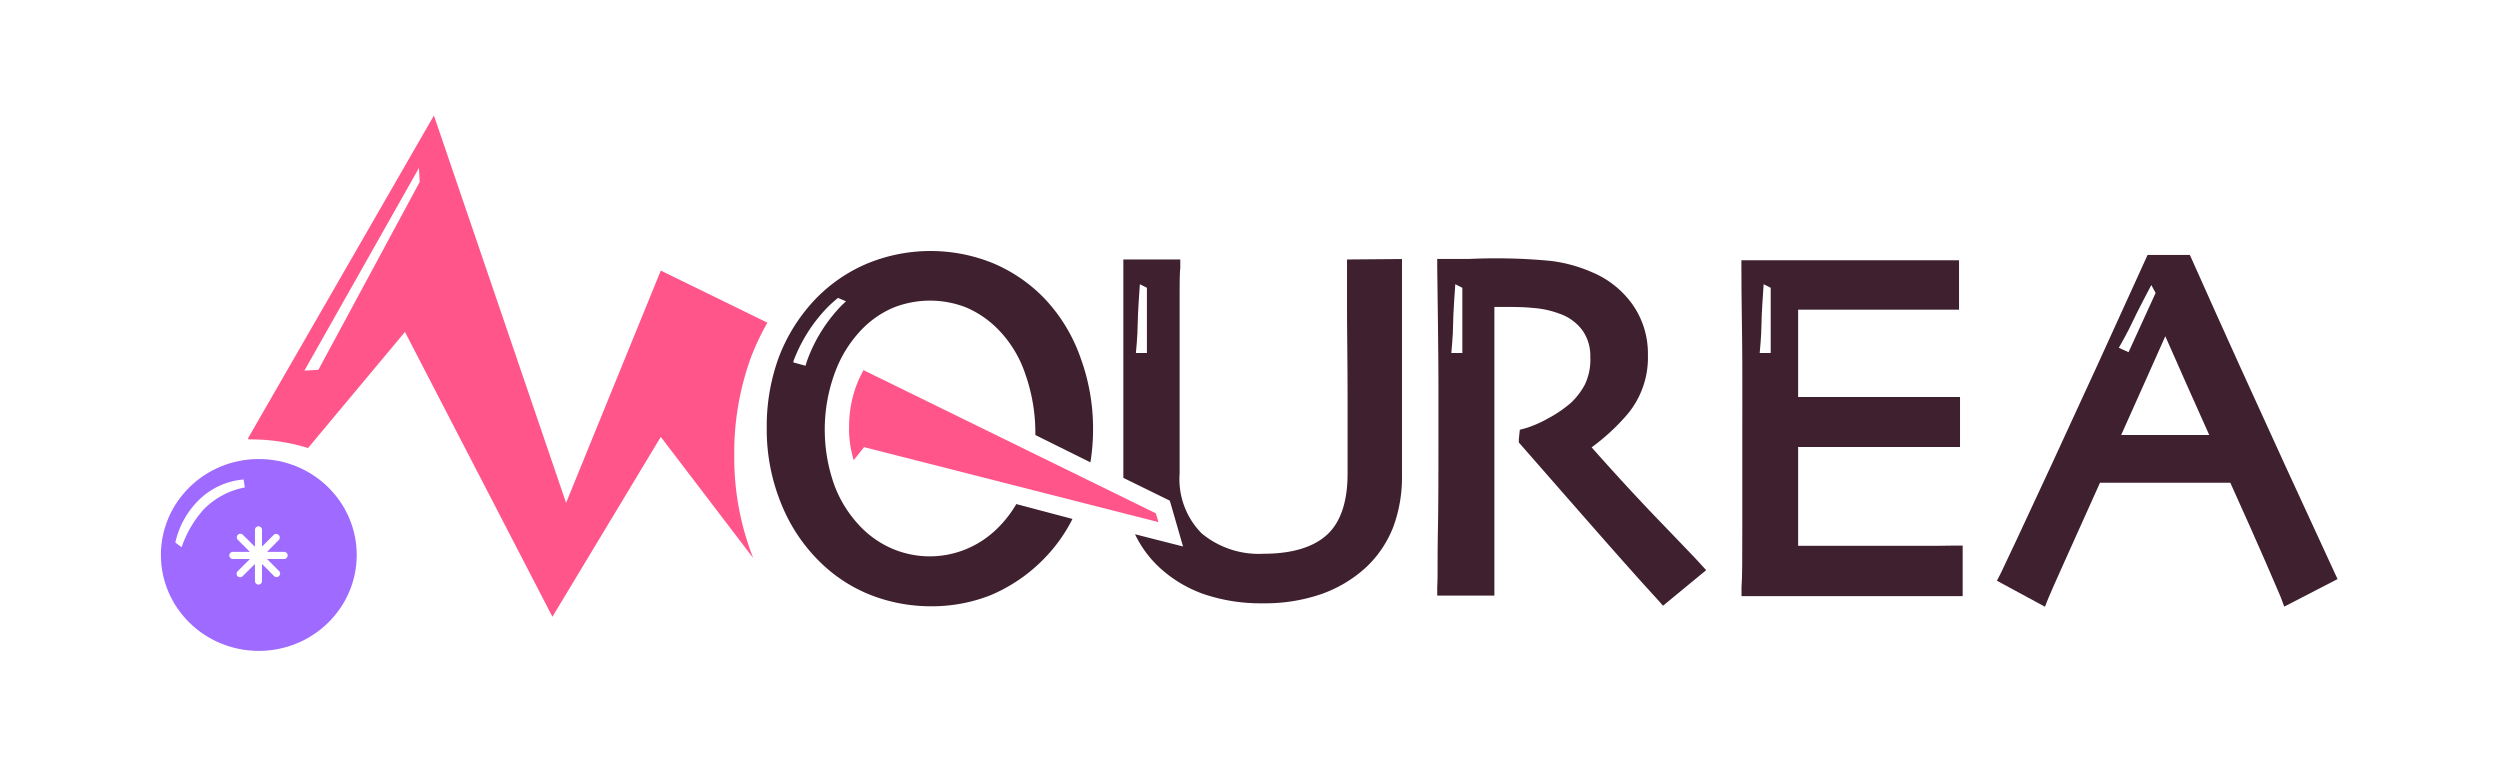 <svg id="图层_1" data-name="图层 1" xmlns="http://www.w3.org/2000/svg" viewBox="0 0 227 70"><defs><style>.cls-1{fill:#fff;}.cls-2{fill:#3f202e;}.cls-3{fill:#ff558b;}.cls-4{fill:#9f6aff;}</style></defs><title>ourea</title><rect class="cls-1" y="-0.29" width="227" height="70.58"/><path class="cls-2" d="M150.52,47.14c-2.13-2.22-4.14-4.42-6-6.52a19.16,19.16,0,0,0,3-2.72,8,8,0,0,0,2.11-5.66,7.73,7.73,0,0,0-1.41-4.61,8.55,8.55,0,0,0-3.73-2.94,13.3,13.3,0,0,0-3.68-1,52.5,52.5,0,0,0-7.37-.18l-2.14,0h-.8v.8c.07,5.15.11,8.74.11,10.66v4c0,3.7,0,6.83-.05,9.31s0,4.17-.06,5l0,.8h5.19l0-.8q0-1.31,0-6.4c0-3.4,0-6.09,0-8.07,0-.87,0-2.35,0-4.44,0-1.9,0-4.07,0-6.5h1c.76,0,1.6,0,2.5.09a8.57,8.57,0,0,1,2.43.53,4.32,4.32,0,0,1,2.06,1.5,4,4,0,0,1,.72,2.41,5.26,5.26,0,0,1-.5,2.53,6.46,6.46,0,0,1-1.23,1.62,11.23,11.23,0,0,1-2.14,1.46,10.3,10.3,0,0,1-2,.87l-.53.14-.09.84,0,.32.16.18c4,4.57,7,8,8.95,10.2s3.08,3.44,3.4,3.78L151,55l3.92-3.23-.56-.61C154.17,50.93,152.92,49.63,150.52,47.14Z"/><path class="cls-2" d="M175.84,49.56h-.9c-1.47,0-3.27,0-5.42,0l-3.93,0-2.32,0c0-.93,0-2,0-3.26,0-1.45,0-3.35,0-5.71h4.11l6.22,0,3.59,0h.78V36.05h-.78l-3.21,0q-3,0-6.81,0h-3.9c0-1.22,0-2.5,0-3.81s0-2.74,0-4.12h4.87c2.47,0,4.57,0,6.23,0l2.73,0h.78V23.63h-.78l-2.83,0-6.74,0-4.75,0-3.86,0h-.8l0,.8c0,2.83.07,5.63.08,8.34s0,4.85,0,6.48q0,4.47,0,8.64c0,2.76,0,4.58-.07,5.43l0,.81H159c1.06,0,2.35,0,3.88,0l5,0,6.65,0,2.89,0h.79V49.54h-.79Z"/><path class="cls-2" d="M211.93,51.89c-.12-.24-1.59-3.43-4.36-9.46s-5.64-12.35-8.52-18.81l-.21-.47H195l-.21.46c-2.89,6.38-5.74,12.61-8.48,18.52-2.66,5.74-4.27,9.17-4.64,9.92l-.35.68,4.36,2.36.33-.82c.08-.22.54-1.25,1.36-3.08l3.31-7.36h11.83c1.32,2.92,2.4,5.34,3.22,7.23,1.16,2.67,1.34,3.12,1.37,3.19l.31.83,4.84-2.5ZM200.6,39.5h-8c.58-1.28,1.27-2.82,2.06-4.6q1.08-2.44,1.95-4.37l2,4.52Z"/><path class="cls-2" d="M122.31,23.56v.79c0,.2,0,1.4,0,3.59s.05,5,.05,8.4c0,1,0,2.12,0,3.23s0,2.26,0,3.43c0,2.54-.62,4.4-1.85,5.54s-3.19,1.74-5.77,1.74a8.11,8.11,0,0,1-5.63-1.85,7,7,0,0,1-2-5.43c0-1.17,0-2.31,0-3.43s0-2.19,0-3.23c0-3.4,0-6.19,0-8.28s0-3.32.06-3.68l0-.82H102v.79c0,2.77,0,5.09,0,6.9s0,3.38,0,4.73c0,1.64,0,3.05,0,4.21s0,2.17,0,3v.2l4.22,2.07,1.2,4.16-4.36-1.11a9.94,9.94,0,0,0,2.2,3,11.64,11.64,0,0,0,4,2.42,16,16,0,0,0,5.39.85,15.67,15.67,0,0,0,5.39-.86,11.75,11.75,0,0,0,4-2.41,10,10,0,0,0,2.46-3.64,13,13,0,0,0,.8-4.72c0-.86,0-1.87,0-3s0-2.57,0-4.21c0-1.35,0-2.92,0-4.73s0-4.14,0-6.9v-.79Z"/><path class="cls-3" d="M105.19,47.41,78.46,40.6l-.94,1.18a9.53,9.53,0,0,1-.42-3.14A10.64,10.64,0,0,1,77.76,35a9.77,9.77,0,0,1,.65-1.39l26.54,13Z"/><path class="cls-2" d="M92.28,45.77A10.38,10.38,0,0,1,90.54,48a8.88,8.88,0,0,1-2.81,1.86,8.68,8.68,0,0,1-6.62,0,8.94,8.94,0,0,1-2.7-1.76,11,11,0,0,1-2.6-3.91,15,15,0,0,1,0-10.36,11.2,11.2,0,0,1,2.52-4,8.69,8.69,0,0,1,2.8-1.9,9,9,0,0,1,6.63,0,9.07,9.07,0,0,1,2.69,1.8A10.56,10.56,0,0,1,93.11,34a16,16,0,0,1,.9,5.28v.22l5,2.48a19,19,0,0,0,.24-3,18.65,18.65,0,0,0-1.15-6.53A15,15,0,0,0,94.74,27a14.11,14.11,0,0,0-4.57-3.1,15.08,15.08,0,0,0-11.52.07,14.11,14.11,0,0,0-4.75,3.34,15.74,15.74,0,0,0-3.21,5.2,18.21,18.21,0,0,0-1.07,6.36A17.78,17.78,0,0,0,71,45.9a15.44,15.44,0,0,0,3.57,5.24,13.75,13.75,0,0,0,4.55,2.91,15,15,0,0,0,5.36,1,14.55,14.55,0,0,0,5.45-1,14.76,14.76,0,0,0,4.81-3.26,14.36,14.36,0,0,0,2.64-3.67Z"/><path class="cls-1" d="M72.05,32.78A14.08,14.08,0,0,1,75,28.05a11.76,11.76,0,0,1,1.09-1l.73.31-.35.32a14.06,14.06,0,0,0-3.16,5c-.06.17-.11.35-.17.53l-1.1-.3,0-.1"/><path class="cls-1" d="M103.5,25.81l.64.32v5.92h-1s.16-1.6.16-2.56S103.5,25.81,103.5,25.81Z"/><path class="cls-1" d="M132.14,25.81l.64.32v5.92h-1s.16-1.6.16-2.56S132.14,25.81,132.14,25.81Z"/><path class="cls-1" d="M160.14,25.81l.64.32v5.92h-1s.16-1.6.16-2.56S160.14,25.81,160.14,25.81Z"/><path class="cls-1" d="M195.34,25.88l.39.72-1.66,3.63-.8,1.75-.88-.4s.83-1.45,1.23-2.33S195.34,25.88,195.34,25.88Z"/><path class="cls-3" d="M68.19,32.44a22.55,22.55,0,0,1,1.49-3.14L60,24.57l-8.6,21.09-12-35.17L22.54,39.76a.09.09,0,0,0,.09.14,17.5,17.5,0,0,1,5.34.78l8.8-10.54L50.16,56,60,39.67l8.39,11a25,25,0,0,1-1.72-9.39A25.36,25.36,0,0,1,68.19,32.44Z"/><polygon class="cls-1" points="28.91 33.58 27.64 33.65 38.04 15.25 38.11 16.52 28.91 33.58"/><ellipse class="cls-4" cx="23.5" cy="50.39" rx="8.89" ry="8.71"/><path class="cls-1" d="M18.49,46.26a9.91,9.91,0,0,0-2,3.43l-.57-.43a7.78,7.78,0,0,1,2-3.72,6.55,6.55,0,0,1,4.2-2l.11.72A7.06,7.06,0,0,0,18.49,46.26Z"/><path class="cls-1" d="M25.79,50.11H24.25L25.34,49a.33.33,0,0,0-.46-.46l-1.09,1.09V48.11a.32.32,0,0,0-.64,0v1.54l-1.1-1.09a.31.31,0,0,0-.45,0,.32.32,0,0,0,0,.46l1.09,1.09H21.15a.32.32,0,0,0-.33.32.33.33,0,0,0,.33.33h1.54L21.6,51.85a.32.32,0,1,0,.45.45l1.1-1.09v1.55a.32.32,0,1,0,.64,0V51.21l1.09,1.09a.32.32,0,0,0,.46,0,.31.31,0,0,0,0-.45l-1.09-1.09h1.54a.33.33,0,0,0,.33-.33A.32.32,0,0,0,25.79,50.11Z"/></svg>